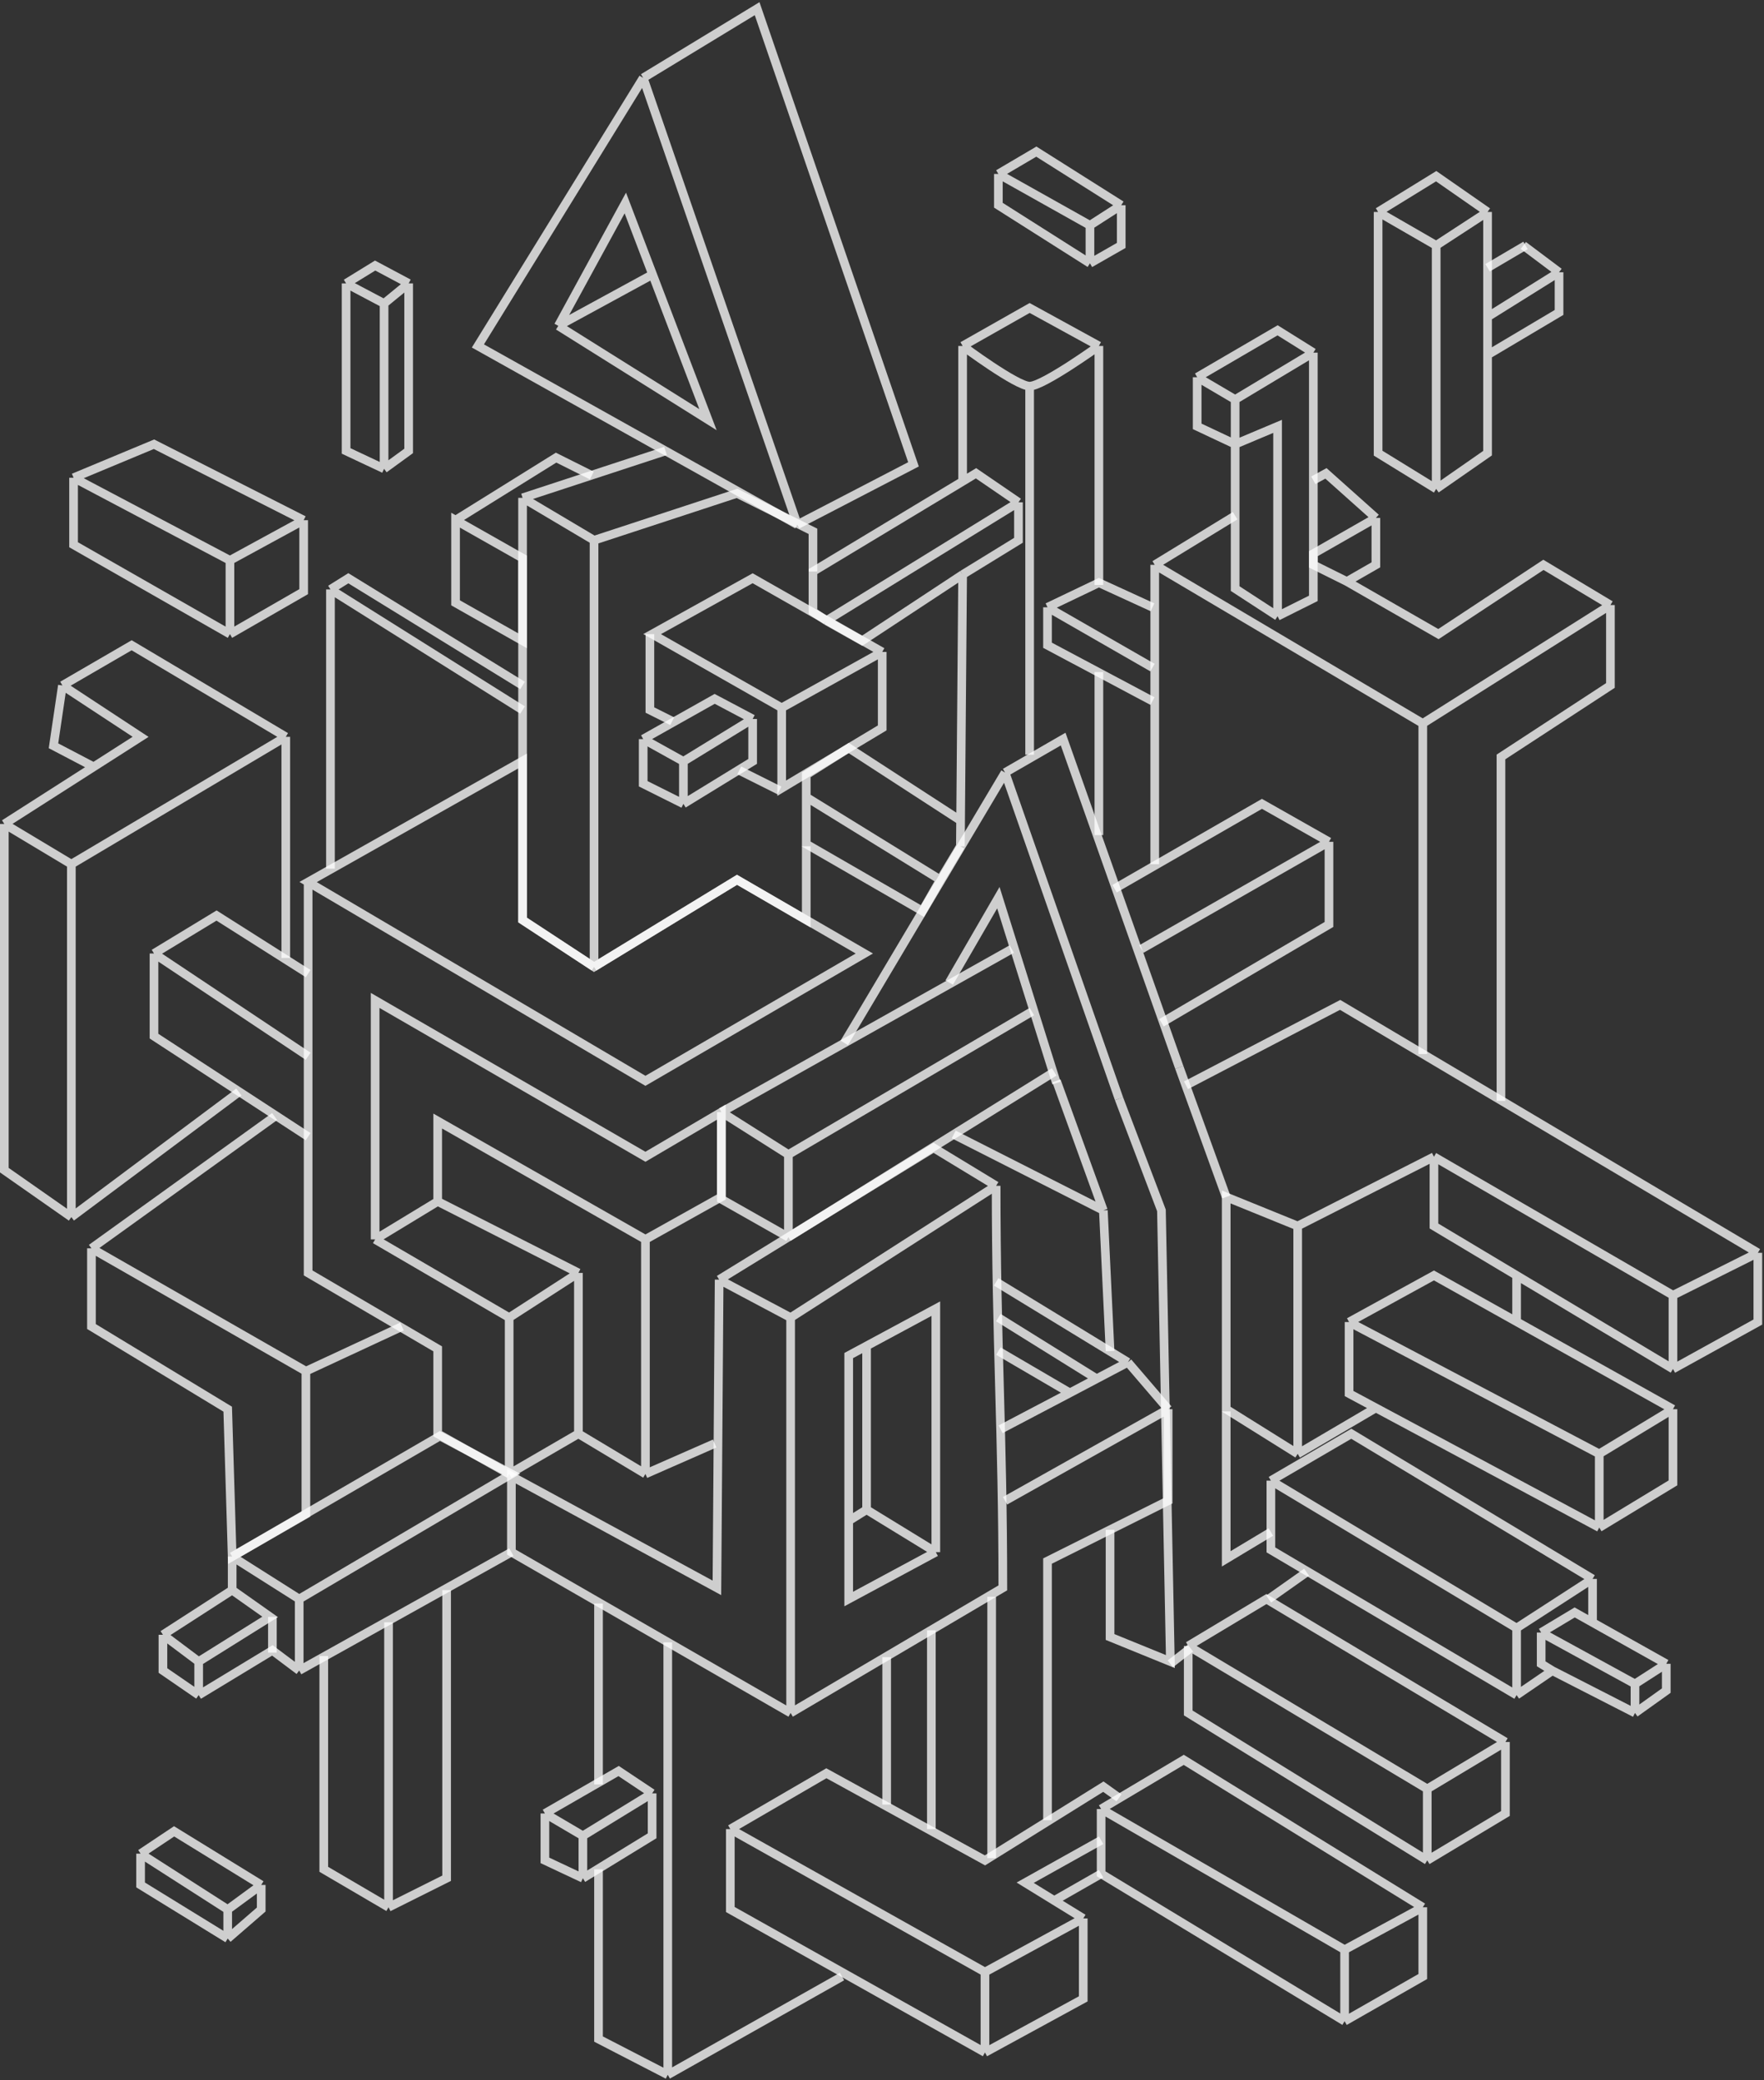 <svg width="407" height="480" viewBox="0 0 407 480" fill="none" xmlns="http://www.w3.org/2000/svg">
<rect x="0" y="0" width="407" height="480" fill="#333333" stroke="none"/>
<path d="M148.402 17.977L110.263 79.824L183.963 121.055M148.402 17.977L183.963 121.055M148.402 17.977L174.686 2L210.764 107.14L183.963 121.055M128.817 75.185L144.278 46.839L150.569 63.331M128.817 75.185L163.348 96.832L150.569 63.331M128.817 75.185L150.569 63.331" stroke="white" stroke-opacity="0.76" stroke-width="2"/>
<path d="M79.855 65.393L88.616 70.031M79.855 65.393L86.555 61.27L94.286 65.393M79.855 65.393V104.047L88.616 108.17M88.616 70.031L94.286 65.393M88.616 70.031V108.17M94.286 65.393V104.047L88.616 108.17" stroke="white" stroke-opacity="0.76" stroke-width="2"/>
<path d="M153.555 104.047L120.57 114.87M120.57 114.87L137.063 124.663M120.57 114.87V212.279L137.063 223.102M137.063 124.663L170.048 113.84L187.571 122.601V131.878M137.063 124.663V223.102M137.063 223.102L170.048 203.002L186.025 212.279V195.271" stroke="white" stroke-opacity="0.76" stroke-width="2"/>
<path d="M16.977 110.232L35.531 102.501L70.062 120.024M16.977 110.232L53.054 129.301M16.977 110.232V125.694L53.054 146.309M70.062 120.024L53.054 129.301M70.062 120.024V136.517L53.054 146.309M53.054 129.301V146.309" stroke="white" stroke-opacity="0.76" stroke-width="2"/>
<path d="M136.547 109.717L128.301 105.593L105.109 120.024M105.109 120.024L120.57 128.786V147.855L105.109 139.094V120.024Z" stroke="white" stroke-opacity="0.76" stroke-width="2"/>
<path d="M203.548 150.432L173.656 133.424L150.463 146.309L180.356 163.317M203.548 150.432V167.956L180.356 181.871V163.317M203.548 150.432L180.356 163.317M148.401 170.533L164.894 161.255L173.656 165.894M148.401 170.533V180.84L157.679 185.479M148.401 170.533L157.679 175.686M173.656 165.894V175.686L157.679 185.479M173.656 165.894L157.679 175.686M157.679 185.479V175.686" stroke="white" stroke-opacity="0.76" stroke-width="2"/>
<path d="M149.948 146.309V163.832L155.102 166.409M170.563 177.748L179.84 182.386" stroke="white" stroke-opacity="0.76" stroke-width="2"/>
<path d="M221.587 195.271L221.636 189.343L195.817 172.594L186.025 178.779V183.933M221.587 195.271L216.948 203.002M221.587 195.271L222.102 132.578M186.025 183.933V194.756L212.825 210.218L216.948 203.002M186.025 183.933L216.948 203.002M234.987 115.901L225.195 109.201L222.102 111.073M234.987 115.901L190.663 143.217M234.987 115.901V124.663L222.102 132.578M190.663 143.217L187.571 141.155V131.878L222.102 111.073M190.663 143.217L198.91 147.855L222.102 132.578M222.102 79.824L237.564 71.062L253.541 79.824M222.102 79.824C222.102 79.824 234.559 89.101 237.564 89.101M222.102 79.824V111.073M253.541 79.824C253.541 79.824 240.656 89.101 237.564 89.101M253.541 79.824V134.971M237.564 89.101V174.14M253.541 155.071V192.694" stroke="white" stroke-opacity="0.76" stroke-width="2"/>
<path d="M230.349 40.139L239.11 34.985L258.695 47.354M230.349 40.139L251.48 51.993M230.349 40.139V47.354L251.48 60.755M258.695 47.354L251.48 51.993M258.695 47.354V56.631L251.48 60.755M251.48 51.993V60.755" stroke="white" stroke-opacity="0.76" stroke-width="2"/>
<path d="M76.247 136.001L80.37 133.424L120.57 158.163M76.247 136.001L120.57 163.832M76.247 136.001V200.425" stroke="white" stroke-opacity="0.76" stroke-width="2"/>
<path d="M276.218 87.039L294.772 76.216L303.019 81.37M276.218 87.039L284.98 92.193M276.218 87.039V98.378L284.98 102.501M303.019 81.37L284.98 92.193M303.019 81.37V138.063L294.772 142.186M284.98 92.193V102.501M284.98 102.501L294.772 98.378V142.186M284.98 102.501V135.813L294.772 142.186" stroke="white" stroke-opacity="0.76" stroke-width="2"/>
<path d="M284.98 118.994L266.426 130.332M266.426 130.332L328.273 166.925M266.426 130.332V199.394M328.273 166.925L371.565 139.609M328.273 166.925V243.203M371.565 139.609L356.104 130.332L331.88 146.309L310.749 134.178M371.565 139.609V158.163L346.311 174.656V254.026M317.45 119.509L303.019 127.755V130.332L310.749 134.178M317.45 119.509L305.931 109.224L303.019 110.818M317.45 119.509V130.332L310.749 134.178" stroke="white" stroke-opacity="0.76" stroke-width="2"/>
<path d="M14.4 158.163L30.377 148.886L65.939 170.017M14.4 158.163L32.439 170.017L21.616 176.937M14.4 158.163L12.339 172.079L21.616 176.937M65.939 170.017L16.462 199.394M65.939 170.017V221.041M16.462 199.394L1 190.117M16.462 199.394V280.826M1 190.117L21.616 176.937M1 190.117V270.003L16.462 280.826M16.462 280.826L55.116 251.964" stroke="white" stroke-opacity="0.76" stroke-width="2"/>
<path d="M165.925 295.257L215.402 264.849L229.833 273.611M165.925 295.257L182.417 304.019M165.925 295.257L165.409 366.381L117.994 340.611V358.134L182.417 395.243M229.833 273.611L182.417 304.019M229.833 273.611C229.833 309.236 231.379 330.756 231.379 366.381L182.417 395.243M182.417 304.019V395.243M215.918 358.134V301.957L199.941 310.56M215.918 358.134L195.817 368.958V350.919M215.918 358.134L199.941 348.342M199.941 310.56L195.817 312.78V350.919M199.941 310.56V348.342M199.941 348.342L195.817 350.919" stroke="white" stroke-opacity="0.76" stroke-width="2"/>
<path d="M53.57 359.165L101.501 331.334L117.994 340.096L69.031 368.958M53.57 359.165L69.031 368.958M53.57 359.165V366.896M69.031 368.958V385.45M117.994 358.135L69.031 385.45M69.031 385.45L62.847 380.812L45.839 391.119M53.57 366.896L37.593 377.204M53.57 366.896L62.331 373.081L45.839 383.389M37.593 377.204L45.839 383.389M37.593 377.204V385.45L45.839 391.119M45.839 383.389V391.119" stroke="white" stroke-opacity="0.76" stroke-width="2"/>
<path d="M62.847 373.081V381.327" stroke="white" stroke-opacity="0.76" stroke-width="2"/>
<path d="M74.701 382.116V431.32L89.647 440.081M89.647 440.081V374.33M89.647 440.081L103.047 433.381V366.896" stroke="white" stroke-opacity="0.76" stroke-width="2"/>
<path d="M150.463 413.797L142.732 408.643L125.724 418.435M150.463 413.797L134.486 423.589M150.463 413.797V423.589L134.486 433.381M134.486 423.589L125.724 418.435M134.486 423.589V433.381M125.724 418.435V429.258L134.486 433.381" stroke="white" stroke-opacity="0.76" stroke-width="2"/>
<path d="M168.502 422.043L190.663 409.158L227.256 429.258L254.572 412.25L258.18 414.827M168.502 422.043L227.256 455.028M168.502 422.043V440.597L227.256 473.582M227.256 455.028L249.933 442.658M227.256 455.028V473.582M249.933 442.658V461.212L227.256 473.582M249.933 442.658L243.233 438.535M254.056 424.62L236.533 434.412L243.233 438.535M243.233 438.535L254.056 432.351" stroke="white" stroke-opacity="0.76" stroke-width="2"/>
<path d="M241.687 140.125L253.541 134.455L265.91 140.125M241.687 140.125L265.91 154.04M241.687 140.125V148.886L265.91 161.771" stroke="white" stroke-opacity="0.76" stroke-width="2"/>
<path d="M317.965 48.901L331.365 40.654L343.219 48.901M317.965 48.901L331.365 56.631M317.965 48.901V104.563L331.365 112.809M343.219 48.901L331.365 56.631M343.219 48.901C343.219 58.568 343.219 65.047 343.219 73.124M331.365 56.631V112.809M331.365 112.809L343.219 104.563V81.885M343.219 81.885L359.711 72.093V62.816M343.219 81.885C343.219 78.671 343.219 75.809 343.219 73.124M359.711 62.816L351.465 56.631M359.711 62.816L343.219 73.124" stroke="white" stroke-opacity="0.76" stroke-width="2"/>
<path d="M351.981 56.631L343.219 61.785" stroke="white" stroke-opacity="0.76" stroke-width="2"/>
<path d="M71.093 203.518L120.571 175.594V212.279L137.063 223.102L170.048 203.002L199.425 220.01L148.917 249.387L71.093 203.518ZM71.093 203.518V293.711L100.986 311.234V330.819L117.478 340.096M117.478 340.096L133.455 330.819M117.478 340.096V304.019M133.455 330.819V293.711M133.455 330.819L148.917 340.096M133.455 293.711L100.986 277.218M133.455 293.711L117.478 304.019M100.986 277.218V258.664L148.917 285.98M100.986 277.218L86.555 285.98M148.917 285.98L166.44 276.187V256.603L148.917 266.91L86.555 230.833V285.98M148.917 285.98V340.096M86.555 285.98L117.478 304.019M148.917 340.096L164.894 333.074" stroke="white" stroke-opacity="0.76" stroke-width="2"/>
<path d="M32.439 427.712L40.17 422.558L60.27 434.928M32.439 427.712L52.539 440.597M32.439 427.712V434.928L52.539 447.297M60.27 434.928L52.539 440.597M60.27 434.928V440.597L52.539 447.297M52.539 440.597V447.297" stroke="white" stroke-opacity="0.76" stroke-width="2"/>
<path d="M138.094 369.988V411.735M138.094 431.32V470.489L154.071 478.736M154.071 478.736V378.954M154.071 478.736L194.271 456.059M204.579 416.374V382.358" stroke="white" stroke-opacity="0.76" stroke-width="2"/>
<path d="M231.895 178.263L197.879 235.472L194.786 240.626M231.895 178.263L258.179 253.51M231.895 178.263L245.295 170.533L272.095 246.295M219.01 226.71L230.348 207.125L243.749 249.903" stroke="white" stroke-opacity="0.76" stroke-width="2"/>
<path d="M166.44 256.603L233.441 218.979M166.44 256.603L181.902 266.395M166.44 256.603V276.703L181.902 285.465M257.149 205.064L291.165 185.479L306.626 194.24M306.626 194.24L263.334 218.979M306.626 194.24V213.31L267.972 235.987M243.233 247.326L181.902 285.465M181.902 285.465V266.395M181.902 266.395L238.079 233.41" stroke="white" stroke-opacity="0.76" stroke-width="2"/>
<path d="M274.156 379.781L292.195 368.958L347.342 401.943M274.156 379.781L329.303 412.766M274.156 379.781V395.243L329.303 429.258M347.342 401.943L329.303 412.766M347.342 401.943V418.435L329.303 429.258M329.303 412.766V429.258" stroke="white" stroke-opacity="0.76" stroke-width="2"/>
<path d="M254.057 417.404L273.126 406.066L328.273 440.082M254.057 417.404L310.234 449.874M254.057 417.404V432.351L310.234 466.366M328.273 440.082L310.234 449.874M328.273 440.082V456.059L310.234 466.366M310.234 449.874V466.366" stroke="white" stroke-opacity="0.76" stroke-width="2"/>
<path d="M214.887 422.043V376.173M241.687 419.981V360.196L269.518 346.28V325.15M269.518 325.15L231.895 346.28M269.518 325.15L260.241 314.326M228.802 368.442V428.743M230.864 329.788L246.841 321.392M260.241 314.326L229.833 295.772M260.241 314.326L253.026 318.131M230.348 304.019L253.026 318.131M253.026 318.131L246.841 321.392M230.348 311.749L246.841 321.392" stroke="white" stroke-opacity="0.76" stroke-width="2"/>
<path d="M282.918 325.665V359.681L293.226 353.496M270.033 383.904L274.672 380.296M292.711 368.958L301.472 362.773" stroke="white" stroke-opacity="0.76" stroke-width="2"/>
<path d="M282.918 276.187L272.095 246.295" stroke="white" stroke-opacity="0.76" stroke-width="2"/>
<path d="M243.749 249.387L254.572 279.28M254.572 279.28L256.118 311.749M254.572 279.28L220.041 261.757M258.18 253.51L267.972 279.28L270.034 383.389L256.118 377.719V352.981" stroke="white" stroke-opacity="0.76" stroke-width="2"/>
<path d="M273.641 250.418L309.203 231.864L405.581 289.072M405.581 289.072L385.996 298.865M405.581 289.072V305.049L385.996 315.872M385.996 298.865V315.872M385.996 298.865L330.85 266.91M385.996 315.872L349.919 294.294M330.85 266.91V282.888L349.919 294.294M330.85 266.91L299.411 282.888M299.411 282.888L282.918 276.187V325.15L299.411 335.457M299.411 282.888V335.457M299.411 335.457L317.45 324.855M349.919 294.294V305.049M311.265 305.049L330.85 294.294L385.996 325.15M311.265 305.049V321.542L368.989 352.465M311.265 305.049L368.989 335.457M385.996 325.15V342.157L368.989 352.465M385.996 325.15L368.989 335.457M368.989 352.465V335.457" stroke="white" stroke-opacity="0.76" stroke-width="2"/>
<path d="M293.226 341.642L311.78 330.819L367.442 364.319M293.226 341.642V357.619L349.919 391.119M293.226 341.642L349.919 375.658M367.442 364.319V374.112M367.442 364.319L349.919 375.658M355.588 376.689L363.319 372.05L384.45 383.904M355.588 376.689V383.904L358.165 385.486M355.588 376.689L377.235 388.543M384.45 383.904V390.089L377.235 395.243M384.45 383.904L377.235 388.543M377.235 395.243V388.543M377.235 395.243L358.165 385.486M358.165 385.486L349.919 391.119M349.919 391.119V375.658" stroke="white" stroke-opacity="0.76" stroke-width="2"/>
<path d="M35.531 220.01L49.962 211.248L71.093 224.648M35.531 220.01L71.093 243.718M35.531 220.01V239.079L71.093 262.272" stroke="white" stroke-opacity="0.76" stroke-width="2"/>
<path d="M63.362 257.633L21.1 288.041M21.1 288.041L70.578 316.388M21.1 288.041V306.08L52.539 325.15L53.57 359.165L70.578 349.373V316.388M70.578 316.388L92.739 306.08" stroke="white" stroke-opacity="0.76" stroke-width="2"/>
</svg>
